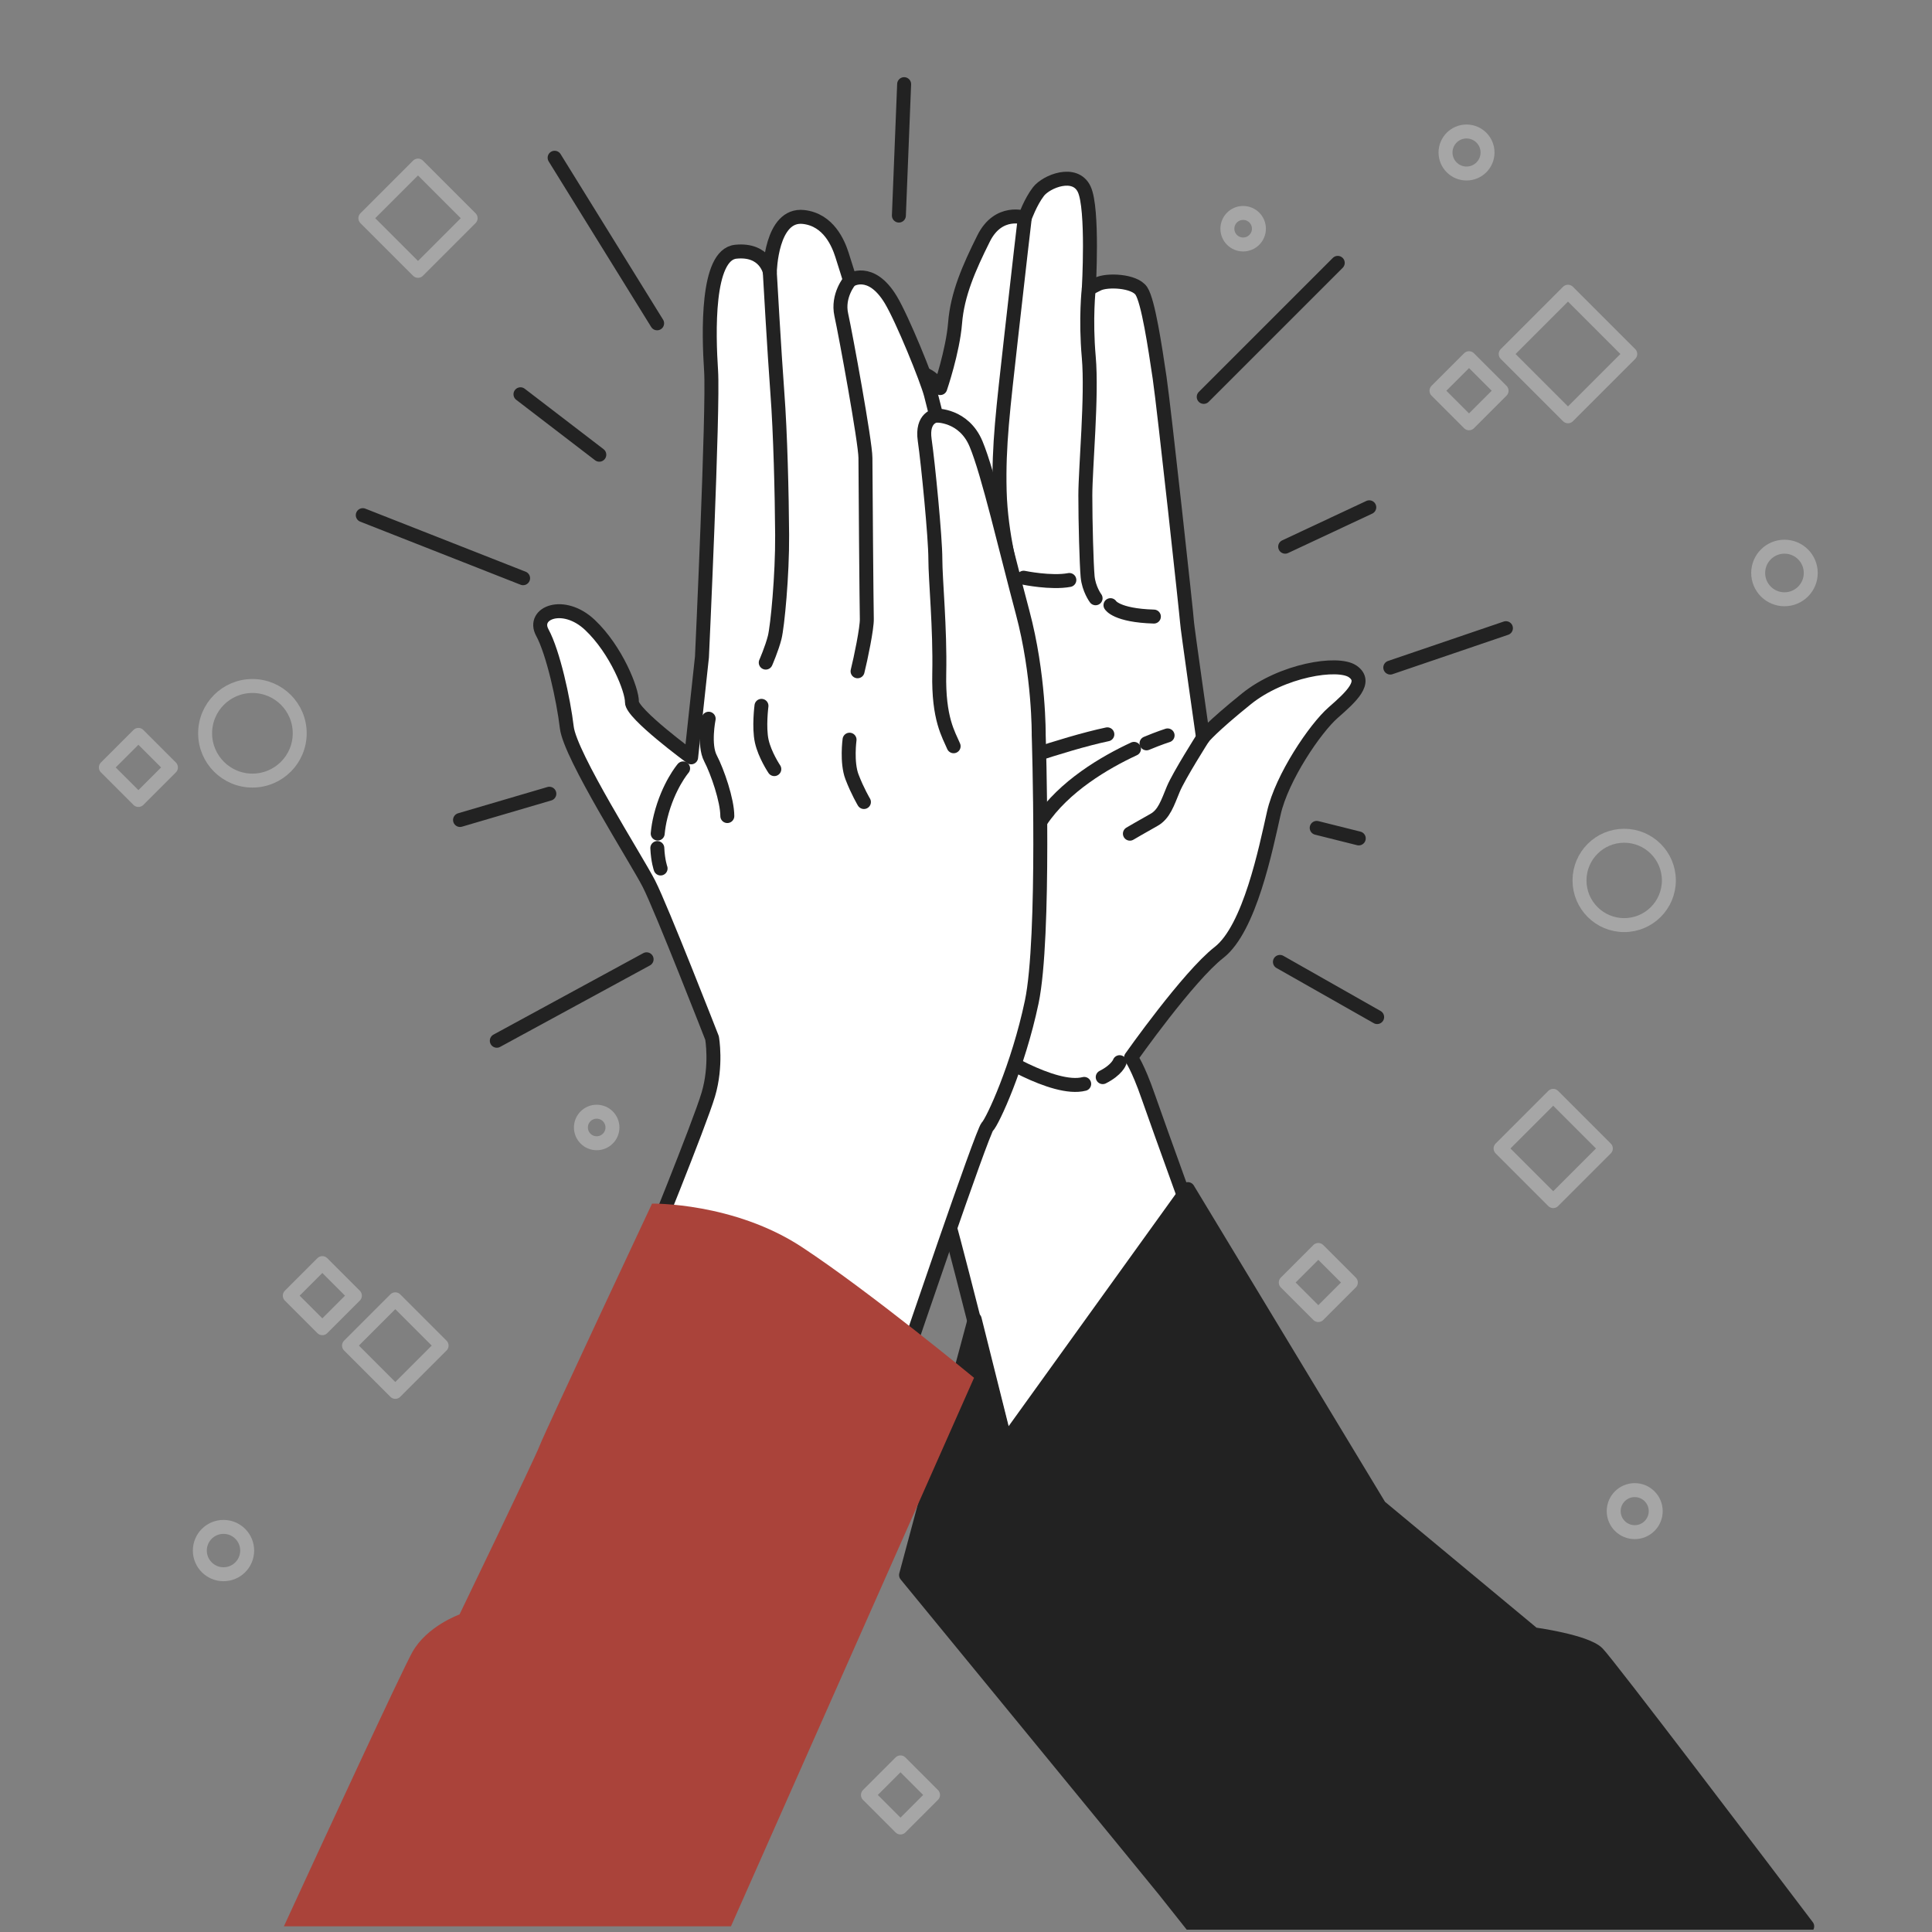 <svg width="415" height="415" viewBox="0 0 415 415" fill="none" xmlns="http://www.w3.org/2000/svg">
<rect x="0" y="0" width="415" height="415" fill="#808080" stroke="none"/>
<g clip-path="url(#clip0_668_14225)">
<g opacity="0.3">
<path d="M333.635 235.391L322.329 246.697L333.635 258.002L344.94 246.697L333.635 235.391Z" stroke="white" stroke-width="3" stroke-miterlimit="10" stroke-linecap="round" stroke-linejoin="round"/>
<path d="M89.787 35.565L78.481 46.87L89.787 58.176L101.092 46.87L89.787 35.565Z" stroke="white" stroke-width="3" stroke-miterlimit="10" stroke-linecap="round" stroke-linejoin="round"/>
<path d="M69.239 271.321L62.248 278.312L69.239 285.303L76.229 278.312L69.239 271.321Z" stroke="white" stroke-width="3" stroke-miterlimit="10" stroke-linecap="round" stroke-linejoin="round"/>
<path d="M29.729 157.857L22.738 164.848L29.729 171.838L36.719 164.848L29.729 157.857Z" stroke="white" stroke-width="3" stroke-miterlimit="10" stroke-linecap="round" stroke-linejoin="round"/>
<path d="M315.552 76.942L308.562 83.932L315.552 90.923L322.543 83.932L315.552 76.942Z" stroke="white" stroke-width="3" stroke-miterlimit="10" stroke-linecap="round" stroke-linejoin="round"/>
<path d="M84.912 279.094L74.971 289.035L84.912 298.977L94.854 289.035L84.912 279.094Z" stroke="white" stroke-width="3" stroke-miterlimit="10" stroke-linecap="round" stroke-linejoin="round"/>
<path d="M283.176 268.497L276.186 275.487L283.176 282.478L290.167 275.487L283.176 268.497Z" stroke="white" stroke-width="3" stroke-miterlimit="10" stroke-linecap="round" stroke-linejoin="round"/>
<path d="M336.807 62.664L323.429 76.042L336.807 89.421L350.185 76.042L336.807 62.664Z" stroke="white" stroke-width="3" stroke-miterlimit="10" stroke-linecap="round" stroke-linejoin="round"/>
<path d="M193.426 378.57L186.436 385.561L193.426 392.551L200.417 385.561L193.426 378.57Z" stroke="white" stroke-width="3" stroke-miterlimit="10" stroke-linecap="round" stroke-linejoin="round"/>
<path d="M54.221 167.673C59.832 167.673 64.38 163.125 64.38 157.514C64.38 151.903 59.832 147.354 54.221 147.354C48.61 147.354 44.061 151.903 44.061 157.514C44.061 163.125 48.61 167.673 54.221 167.673Z" stroke="white" stroke-width="3" stroke-miterlimit="10" stroke-linecap="round" stroke-linejoin="round"/>
<path d="M348.881 198.715C354.181 198.715 358.477 194.419 358.477 189.118C358.477 183.818 354.181 179.522 348.881 179.522C343.581 179.522 339.284 183.818 339.284 189.118C339.284 194.419 343.581 198.715 348.881 198.715Z" stroke="white" stroke-width="3" stroke-miterlimit="10" stroke-linecap="round" stroke-linejoin="round"/>
<path d="M383.309 128.724C386.428 128.724 388.956 126.196 388.956 123.077C388.956 119.958 386.428 117.43 383.309 117.43C380.19 117.43 377.662 119.958 377.662 123.077C377.662 126.196 380.19 128.724 383.309 128.724Z" stroke="white" stroke-width="3" stroke-miterlimit="10" stroke-linecap="round" stroke-linejoin="round"/>
<path d="M270.42 49.129C270.42 47.257 268.904 45.742 267.033 45.742C265.162 45.742 263.646 47.257 263.646 49.129C263.646 51 265.162 52.515 267.033 52.515C268.896 52.515 270.42 51 270.42 49.129Z" stroke="white" stroke-width="3" stroke-miterlimit="10" stroke-linecap="round" stroke-linejoin="round"/>
<path d="M128.169 245.572C130.04 245.572 131.556 244.055 131.556 242.185C131.556 240.315 130.04 238.798 128.169 238.798C126.299 238.798 124.783 240.315 124.783 242.185C124.783 244.055 126.299 245.572 128.169 245.572Z" stroke="white" stroke-width="3" stroke-miterlimit="10" stroke-linecap="round" stroke-linejoin="round"/>
<path d="M48.01 338.15C50.818 338.15 53.094 335.874 53.094 333.066C53.094 330.258 50.818 327.982 48.01 327.982C45.203 327.982 42.926 330.258 42.926 333.066C42.926 335.874 45.203 338.15 48.01 338.15Z" stroke="white" stroke-width="3" stroke-miterlimit="10" stroke-linecap="round" stroke-linejoin="round"/>
<path d="M355.654 324.596C355.654 322.104 353.634 320.083 351.141 320.083C348.649 320.083 346.629 322.104 346.629 324.596C346.629 327.088 348.649 329.108 351.141 329.108C353.634 329.117 355.654 327.088 355.654 324.596Z" stroke="white" stroke-width="3" stroke-miterlimit="10" stroke-linecap="round" stroke-linejoin="round"/>
<path d="M319.528 32.759C319.528 30.267 317.508 28.246 315.016 28.246C312.524 28.246 310.503 30.267 310.503 32.759C310.503 35.251 312.524 37.272 315.016 37.272C317.508 37.272 319.528 35.251 319.528 32.759Z" stroke="white" stroke-width="3" stroke-miterlimit="10" stroke-linecap="round" stroke-linejoin="round"/>
</g>
<path d="M138.892 206.059L106.716 223.555" stroke="#222222" stroke-width="3" stroke-miterlimit="10" stroke-linecap="round" stroke-linejoin="round"/>
<path d="M77.926 110.657L112.363 124.203" stroke="#222222" stroke-width="3" stroke-miterlimit="10" stroke-linecap="round" stroke-linejoin="round"/>
<path d="M119.136 33.885L141.152 69.448" stroke="#222222" stroke-width="3" stroke-miterlimit="10" stroke-linecap="round" stroke-linejoin="round"/>
<path d="M194.211 18.078L193.084 46.305" stroke="#222222" stroke-width="3" stroke-miterlimit="10" stroke-linecap="round" stroke-linejoin="round"/>
<path d="M258.563 85.254L287.352 56.465" stroke="#222222" stroke-width="3" stroke-miterlimit="10" stroke-linecap="round" stroke-linejoin="round"/>
<path d="M298.638 143.396L323.478 134.934" stroke="#222222" stroke-width="3" stroke-miterlimit="10" stroke-linecap="round" stroke-linejoin="round"/>
<path d="M274.932 206.622L295.815 218.471" stroke="#222222" stroke-width="3" stroke-miterlimit="10" stroke-linecap="round" stroke-linejoin="round"/>
<path d="M111.8 84.691L128.732 97.674" stroke="#222222" stroke-width="3" stroke-miterlimit="10" stroke-linecap="round" stroke-linejoin="round"/>
<path d="M294.125 108.968L276.058 117.43" stroke="#222222" stroke-width="3" stroke-miterlimit="10" stroke-linecap="round" stroke-linejoin="round"/>
<path d="M118.001 170.497L98.817 176.135" stroke="#222222" stroke-width="3" stroke-miterlimit="10" stroke-linecap="round" stroke-linejoin="round"/>
<path d="M282.832 177.833L291.865 180.093" stroke="#222222" stroke-width="3" stroke-miterlimit="10" stroke-linecap="round" stroke-linejoin="round"/>
<path d="M290.565 144.224C287.377 142.013 275.346 143.976 267.737 150.111C260.128 156.247 258.414 158.458 258.414 158.458C258.414 158.458 254.978 134.404 254.978 133.667C254.978 132.93 250.067 87.771 249.09 81.147C248.105 74.523 246.64 64.703 245.166 62.492C243.692 60.282 237.805 60.041 235.842 61.019C233.88 62.004 233.88 62.004 233.88 62.004C233.88 62.004 234.865 44.823 232.895 40.65C230.932 36.477 224.797 38.936 223.075 41.138C221.361 43.349 220.127 46.785 220.127 46.785C220.127 46.785 214.48 44.823 211.292 51.207C208.104 57.591 205.645 63.229 205.157 69.365C204.668 75.5 201.969 83.358 201.969 83.358C201.969 83.358 198.781 78.208 195.345 81.147C191.909 84.095 187.984 95.629 186.999 103.975C186.013 112.321 185.036 134.404 185.036 134.404C185.036 134.404 183.074 144.464 182.089 152.562C181.103 160.66 181.84 194.285 185.525 208.27C189.209 222.263 194.111 231.098 194.111 231.098C194.111 231.098 202.698 259.324 203.931 263.249C205.157 267.174 218.653 320.679 218.653 320.679L258.902 269.633C258.902 269.633 248.842 241.903 246.631 235.52C244.421 229.136 242.947 227.173 242.947 227.173C242.947 227.173 255.218 209.752 261.842 204.594C268.466 199.444 271.902 182.263 273.624 174.653C275.338 167.044 282.459 156.495 286.384 153.059C290.317 149.623 293.753 146.435 290.565 144.224ZM199.75 132.442C199.013 132.442 199.261 122.87 199.261 111.336C199.261 99.802 201.224 94.644 201.224 94.644C200.238 99.794 202.209 125.321 202.209 127.043C202.209 128.757 200.487 132.442 199.75 132.442Z" fill="white" stroke="#222222" stroke-width="3" stroke-miterlimit="10" stroke-linecap="round" stroke-linejoin="round"/>
<path d="M236.869 231.371C239.941 229.815 240.496 228.159 240.496 228.159" stroke="#222222" stroke-width="3" stroke-miterlimit="10" stroke-linecap="round" stroke-linejoin="round"/>
<path d="M212.758 225.708C212.758 225.708 226.254 234.542 232.886 232.828" stroke="#222222" stroke-width="3" stroke-miterlimit="10" stroke-linecap="round" stroke-linejoin="round"/>
<path d="M258.414 158.458C258.414 158.458 253.264 166.555 252.03 169.503C250.804 172.451 250.067 174.902 247.857 176.127C245.646 177.352 242.707 179.075 242.707 179.075" stroke="#222222" stroke-width="3" stroke-miterlimit="10" stroke-linecap="round" stroke-linejoin="round"/>
<path d="M243.584 160.859C237.341 163.757 228.556 168.882 223.563 176.375" stroke="#222222" stroke-width="3" stroke-miterlimit="10" stroke-linecap="round" stroke-linejoin="round"/>
<path d="M250.804 157.969C250.804 157.969 249.008 158.532 246.275 159.675" stroke="#222222" stroke-width="3" stroke-miterlimit="10" stroke-linecap="round" stroke-linejoin="round"/>
<path d="M220.864 179.563C220.864 179.563 216.442 187.661 214.48 194.045" stroke="#222222" stroke-width="3" stroke-miterlimit="10" stroke-linecap="round" stroke-linejoin="round"/>
<path d="M220.127 46.785C220.127 46.785 218.902 57.094 217.179 72.552C215.465 88.011 214.48 95.621 214.728 105.441C214.977 115.261 217.676 123.847 217.428 125.073" stroke="#222222" stroke-width="3" stroke-miterlimit="10" stroke-linecap="round" stroke-linejoin="round"/>
<path d="M233.872 62.004C233.872 62.004 233.135 68.388 233.872 76.726C234.609 85.072 233.135 100.531 233.135 106.426C233.135 112.321 233.383 121.148 233.623 123.847C233.872 126.547 235.337 128.509 235.337 128.509" stroke="#222222" stroke-width="3" stroke-miterlimit="10" stroke-linecap="round" stroke-linejoin="round"/>
<path d="M238.533 129.991C238.533 129.991 239.759 132.202 247.857 132.442" stroke="#222222" stroke-width="3" stroke-miterlimit="10" stroke-linecap="round" stroke-linejoin="round"/>
<path d="M219.879 124.096C219.879 124.096 225.766 125.321 229.699 124.584" stroke="#222222" stroke-width="3" stroke-miterlimit="10" stroke-linecap="round" stroke-linejoin="round"/>
<path d="M198.524 134.404C198.524 134.404 198.524 136.855 191.404 139.066" stroke="#222222" stroke-width="3" stroke-miterlimit="10" stroke-linecap="round" stroke-linejoin="round"/>
<path d="M212.518 127.78C213.254 127.292 216.202 126.306 216.939 122.87" stroke="#222222" stroke-width="3" stroke-miterlimit="10" stroke-linecap="round" stroke-linejoin="round"/>
<path d="M212.94 165.371C212.94 165.371 228.2 159.774 237.863 157.737" stroke="#222222" stroke-width="3" stroke-miterlimit="10" stroke-linecap="round" stroke-linejoin="round"/>
<path d="M256.261 413.788H388.194C378.979 401.625 345.345 357.302 343.151 355.116C340.609 352.574 329.415 351.05 329.415 351.05L296.353 323.586L255.151 255.425L215.987 309.849L209.371 283.395L194.625 338.324C194.625 338.324 248.039 403.438 250.067 405.98C250.465 406.468 252.767 409.391 256.261 413.788Z" fill="#222222" stroke="#222222" stroke-width="3" stroke-miterlimit="10" stroke-linecap="round" stroke-linejoin="round"/>
<path d="M152.951 222.967C152.951 222.967 142.03 194.997 139.397 189.847C136.764 184.697 122.473 162.333 121.752 156.263C121.032 150.194 118.796 140.101 116.494 135.878C114.193 131.655 121.048 128.89 126.72 134.239C132.384 139.587 135.812 148.29 135.737 150.799C135.671 153.307 148.455 162.68 148.455 162.68L150.782 141.119C150.782 141.119 153.266 87.639 152.744 79.657C152.223 71.675 151.709 54.726 158.043 54.072C164.378 53.417 165.363 58.427 165.363 58.427C165.363 58.427 165.586 45.8 172.633 46.611C178.015 47.232 180.076 52.308 180.863 54.751C181.65 57.193 182.577 60.224 182.577 60.224C182.577 60.224 187.015 57.21 191.346 64.388C193.83 68.512 199.112 81.478 199.965 84.774C200.818 88.069 201.083 89.262 201.083 89.262C201.083 89.262 207.02 89.071 209.653 95.339C212.286 101.607 216.028 117.96 219.647 131.49C223.265 145.019 223.116 157.87 223.116 157.87C223.116 157.87 224.532 201.398 221.617 215.242C218.703 229.086 213.221 240.885 212.095 242.011C210.969 243.129 194.773 290.929 194.773 290.929L138.602 270.105C138.602 270.105 150.302 241.365 152.148 235.097C154.003 228.838 152.951 222.967 152.951 222.967Z" fill="white" stroke="#222222" stroke-width="3" stroke-miterlimit="10" stroke-linecap="round" stroke-linejoin="round"/>
<path d="M141.194 182.163C141.31 184.904 141.897 186.552 141.897 186.552" stroke="#222222" stroke-width="3" stroke-miterlimit="10" stroke-linecap="round" stroke-linejoin="round"/>
<path d="M146.733 165.057C146.733 165.057 143.562 168.75 141.914 175.341C141.583 176.665 141.384 177.907 141.277 179.05" stroke="#222222" stroke-width="3" stroke-miterlimit="10" stroke-linecap="round" stroke-linejoin="round"/>
<path d="M165.355 58.444C165.355 58.444 166.332 75.79 166.978 84.36C167.632 92.93 167.946 106.186 168.004 114.897C168.062 123.599 167.002 134.545 166.406 136.921C165.81 139.298 164.485 142.328 164.485 142.328" stroke="#222222" stroke-width="3" stroke-miterlimit="10" stroke-linecap="round" stroke-linejoin="round"/>
<path d="M182.569 60.24C182.569 60.24 179.795 63.469 180.714 67.626C181.633 71.783 185.897 95 185.897 98.361C185.897 101.723 186.137 130.935 186.195 132.914C186.262 134.893 184.871 141.55 184.208 144.191" stroke="#222222" stroke-width="3" stroke-miterlimit="10" stroke-linecap="round" stroke-linejoin="round"/>
<path d="M201.075 89.27C201.075 89.27 197.912 89.601 198.632 94.544C199.352 99.487 200.926 115.584 200.917 120.063C200.917 124.551 201.961 134.901 201.754 144.663C201.547 154.425 203.791 157.787 204.842 160.296" stroke="#222222" stroke-width="3" stroke-miterlimit="10" stroke-linecap="round" stroke-linejoin="round"/>
<path d="M152.223 154.384C152.223 154.384 151.097 159.989 152.612 162.887C154.127 165.794 156.23 171.929 156.23 175.291" stroke="#222222" stroke-width="3" stroke-miterlimit="10" stroke-linecap="round" stroke-linejoin="round"/>
<path d="M163.566 151.618C163.566 151.618 162.97 156.23 163.624 159.203C164.278 162.167 166.323 165.206 166.323 165.206" stroke="#222222" stroke-width="3" stroke-miterlimit="10" stroke-linecap="round" stroke-linejoin="round"/>
<path d="M182.486 158.888C182.486 158.888 181.824 163.765 183.008 166.87C184.192 169.967 185.574 172.277 185.574 172.277" stroke="#222222" stroke-width="3" stroke-miterlimit="10" stroke-linecap="round" stroke-linejoin="round"/>
<path d="M157.008 413.788L209.23 295.955C209.23 295.955 186.949 277.557 172.293 267.903C157.638 258.248 140.059 258.538 140.059 258.538C140.059 258.538 117.115 307.431 115.915 310.545C114.706 313.658 98.709 346.786 98.709 346.786C98.709 346.786 91.679 349.295 88.558 354.909C86.115 359.314 68.487 397.476 60.977 413.788H157.008Z" fill="#AA433A"/>
</g>
<defs>
<clipPath id="clip0_668_14225">
<rect width="414" height="414" fill="white" transform="translate(0.5 0.5)"/>
</clipPath>
</defs>
</svg>

